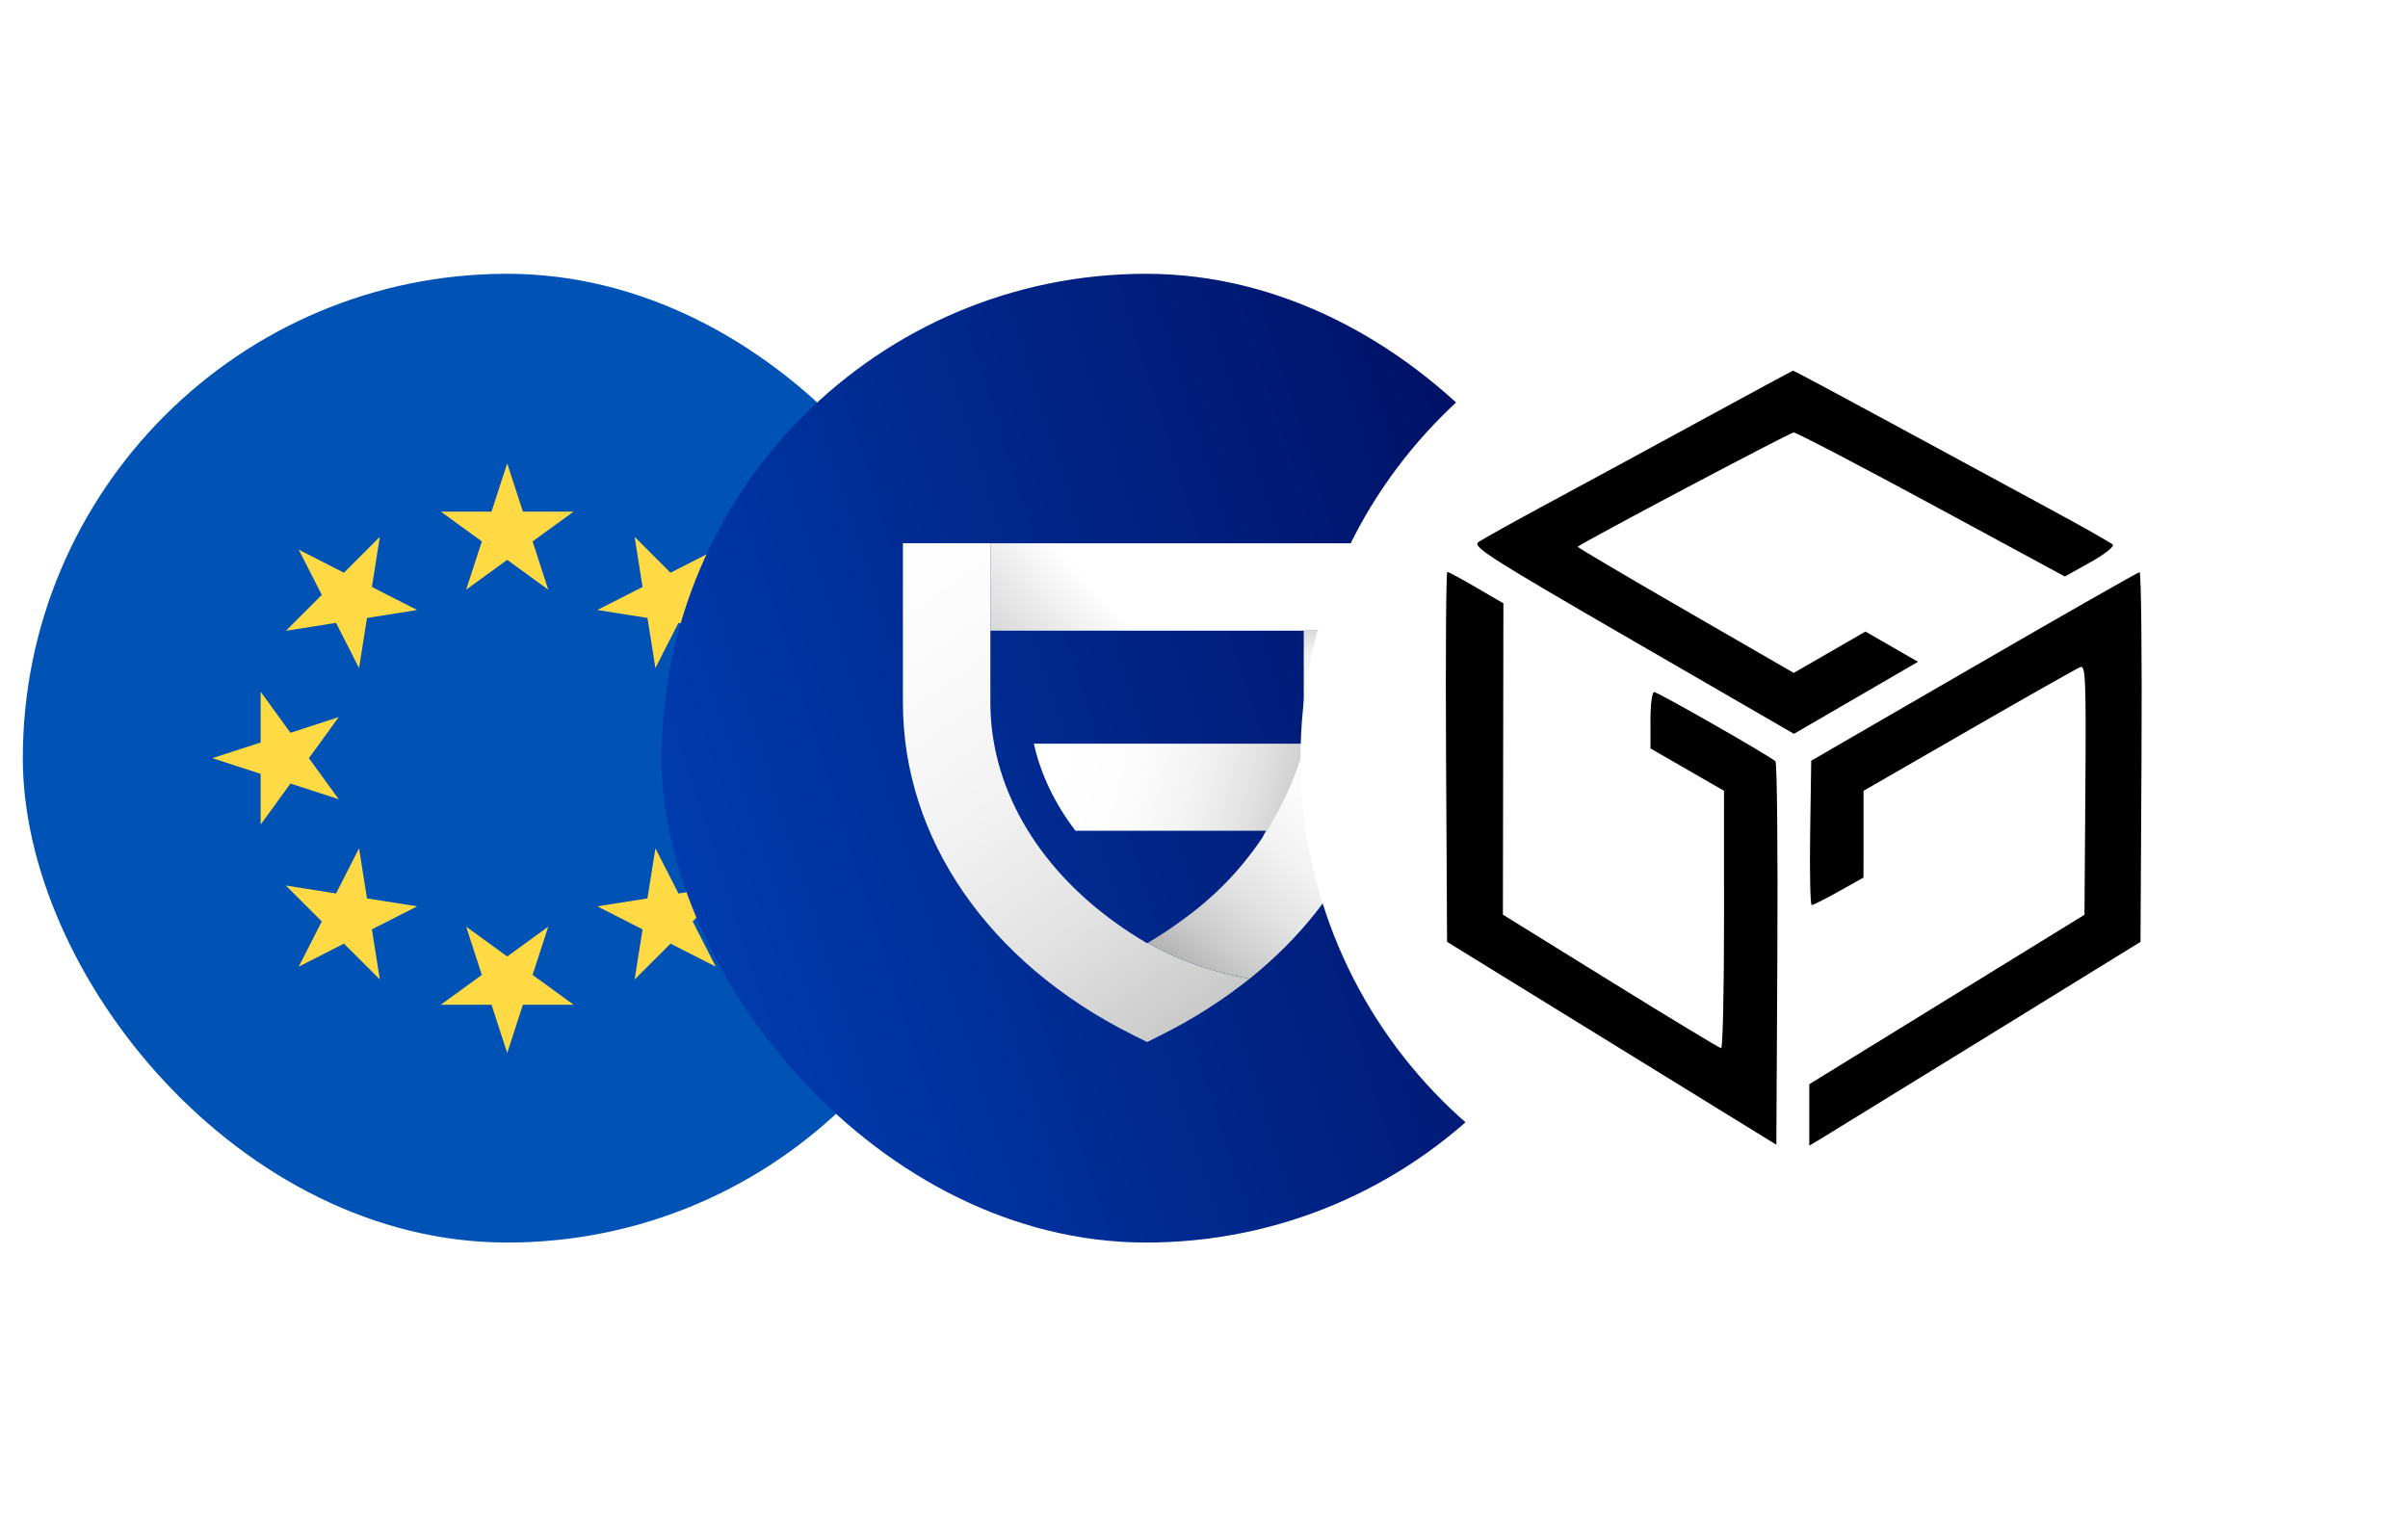 <svg width="343" height="216" viewBox="0 0 343 216" fill="none" xmlns="http://www.w3.org/2000/svg">
<g clip-path="url(#clip0_211_71744)">
<path d="M72.25 177C110.358 177 141.25 146.108 141.25 108C141.25 69.892 110.358 39 72.25 39C34.142 39 3.25 69.892 3.25 108C3.25 146.108 34.142 177 72.25 177Z" fill="#0052B4"/>
<path d="M72.248 66L74.483 72.876H81.711L75.863 77.125L78.097 84L72.248 79.751L66.4 84L68.634 77.125L62.785 72.876H70.014L72.248 66Z" fill="#FFDA44"/>
<path d="M42.552 78.302L48.994 81.584L54.105 76.473L52.974 83.612L59.416 86.895L52.276 88.026L51.145 95.166L47.862 88.725L40.723 89.856L45.834 84.744L42.552 78.302Z" fill="#FFDA44"/>
<path d="M30.25 108L37.126 105.766V98.537L41.374 104.386L48.25 102.152L44 108L48.25 113.849L41.374 111.615L37.126 117.464V110.234L30.25 108Z" fill="#FFDA44"/>
<path d="M42.552 137.699L45.834 131.258L40.723 126.146L47.863 127.277L51.144 120.836L52.276 127.976L59.416 129.107L52.975 132.389L54.105 139.529L48.994 134.417L42.552 137.699Z" fill="#FFDA44"/>
<path d="M72.248 150L70.014 143.124H62.785L68.634 138.875L66.4 132L72.248 136.249L78.097 132L75.863 138.875L81.711 143.124H74.482L72.248 150Z" fill="#FFDA44"/>
<path d="M101.949 137.699L95.508 134.418L90.396 139.529L91.527 132.389L85.086 129.107L92.226 127.976L93.357 120.836L96.639 127.277L103.778 126.146L98.667 131.258L101.949 137.699Z" fill="#FFDA44"/>
<path d="M114.25 108L107.374 110.234V117.464L103.125 111.615L96.25 113.849L100.499 108L96.25 102.152L103.125 104.386L107.374 98.537V105.766L114.25 108Z" fill="#FFDA44"/>
<path d="M101.949 78.302L98.667 84.744L103.779 89.855L96.638 88.724L93.357 95.165L92.226 88.025L85.086 86.894L91.527 83.612L90.396 76.473L95.508 81.584L101.949 78.302Z" fill="#FFDA44"/>
</g>
<g clip-path="url(#clip1_211_71744)">
<path d="M163.25 177C201.358 177 232.25 146.108 232.25 108C232.25 69.892 201.358 39 163.25 39C125.142 39 94.25 69.892 94.25 108C94.25 146.108 125.142 177 163.25 177Z" fill="url(#paint0_linear_211_71744)"/>
<path d="M185.872 105.941C190.225 111.75 177.479 122.979 180.343 118.341H153.193C150.256 114.5 148.236 110.3 147.266 105.941H185.872Z" fill="url(#paint1_linear_211_71744)"/>
<path d="M178.003 139.412C174.144 142.488 169.973 145.15 165.558 147.353L163.398 148.44L161.226 147.357C140.799 137.106 128.613 119.451 128.613 100.102V77.385H141.071V100.102C141.069 101.551 141.167 102.999 141.364 104.434C142.933 116.189 150.867 127.033 163.352 134.334C163.363 134.346 163.377 134.355 163.391 134.362C163.404 134.355 163.411 134.348 163.425 134.342L163.477 134.308C167.99 136.832 172.903 138.558 178.003 139.412Z" fill="url(#paint2_linear_211_71744)"/>
<path d="M197.799 105.941C197.222 110.432 195.991 114.813 194.144 118.946C190.729 126.621 185.24 133.605 178.01 139.415C172.914 138.561 168.002 136.834 163.492 134.311C165.121 133.351 166.701 132.308 168.225 131.188C168.377 131.09 168.523 130.983 168.663 130.869C177.102 124.792 183.182 115.986 185.873 105.941H197.799Z" fill="url(#paint3_linear_211_71744)"/>
<path d="M198.182 77.389H141.07V89.841H198.182V77.389Z" fill="url(#paint4_linear_211_71744)"/>
<path d="M198.183 89.842V100.102C198.183 100.526 198.17 100.952 198.157 101.377H185.691C185.704 100.951 185.71 100.526 185.71 100.102V89.842H198.183Z" fill="url(#paint5_linear_211_71744)"/>
</g>
<g filter="url(#filter0_d_211_71744)">
<path d="M254.25 177C292.358 177 323.25 146.108 323.25 108C323.25 69.892 292.358 39 254.25 39C216.142 39 185.25 69.892 185.25 108C185.25 146.108 216.142 177 254.25 177Z" fill="white"/>
</g>
<path fill-rule="evenodd" clip-rule="evenodd" d="M242.543 59.746C235.562 63.552 225.735 68.882 220.705 71.591C215.674 74.3 211.116 76.84 210.576 77.235C209.706 77.871 212.227 79.477 232.564 91.244L255.535 104.534L264.369 99.403L273.204 94.272L269.462 92.118L265.719 89.964L260.612 92.909L255.505 95.854L240.042 86.929C231.538 82.02 224.648 77.95 224.732 77.883C225.743 77.08 254.985 61.605 255.493 61.605C255.873 61.605 264.722 66.221 275.156 71.863L294.127 82.123L297.772 80.084C299.798 78.951 301.208 77.835 300.945 77.572C300.685 77.312 296.626 75.019 291.925 72.476C287.223 69.934 277.121 64.461 269.477 60.315C261.832 56.168 255.499 52.787 255.406 52.801C255.311 52.815 249.523 55.94 242.543 59.746ZM205.979 107.819L206.123 134.168L229.575 148.618L253.027 163.068L253.171 135.959C253.249 121.049 253.125 108.668 252.895 108.446C252.127 107.706 236.142 98.576 235.613 98.576C235.327 98.576 235.093 100.384 235.093 102.594V106.611L240.331 109.629L245.569 112.647L245.573 130.995C245.576 141.086 245.391 149.33 245.164 149.315C244.936 149.299 237.848 145.014 229.413 139.79L214.076 130.293L214.112 108.119L214.147 85.947L210.315 83.709C208.207 82.477 206.337 81.47 206.159 81.47C205.982 81.47 205.901 93.327 205.979 107.819ZM281.17 94.949L257.994 108.363L257.843 118.645C257.761 124.299 257.861 128.926 258.066 128.926C258.272 128.926 260.016 128.045 261.941 126.967L265.443 125.009L265.447 118.828L265.449 112.647L280.483 103.988C288.752 99.225 295.889 95.188 296.345 95.015C297.071 94.739 297.157 96.872 297.044 112.503L296.916 130.306L277.317 142.375L257.718 154.445V158.823V163.201L259.235 162.295C260.07 161.797 270.685 155.265 282.825 147.779L304.898 134.168L305.041 107.819C305.12 93.327 304.996 81.484 304.765 81.502C304.534 81.52 293.917 87.571 281.17 94.949Z" fill="black"/>
<defs>
<filter id="filter0_d_211_71744" x="166.25" y="20" width="176" height="176" filterUnits="userSpaceOnUse" color-interpolation-filters="sRGB">
<feFlood flood-opacity="0" result="BackgroundImageFix"/>
<feColorMatrix in="SourceAlpha" type="matrix" values="0 0 0 0 0 0 0 0 0 0 0 0 0 0 0 0 0 0 127 0" result="hardAlpha"/>
<feOffset/>
<feGaussianBlur stdDeviation="9.5"/>
<feComposite in2="hardAlpha" operator="out"/>
<feColorMatrix type="matrix" values="0 0 0 0 0.149 0 0 0 0 0.149 0 0 0 0 0.165 0 0 0 0.15 0"/>
<feBlend mode="normal" in2="BackgroundImageFix" result="effect1_dropShadow_211_71744"/>
<feBlend mode="normal" in="SourceGraphic" in2="effect1_dropShadow_211_71744" result="shape"/>
</filter>
<linearGradient id="paint0_linear_211_71744" x1="232.25" y1="39" x2="67.118" y2="91.249" gradientUnits="userSpaceOnUse">
<stop stop-color="#000756"/>
<stop offset="1" stop-color="#0042B8"/>
</linearGradient>
<linearGradient id="paint1_linear_211_71744" x1="198.455" y1="119.936" x2="150.95" y2="107.133" gradientUnits="userSpaceOnUse">
<stop offset="0.14" stop-color="#ADADAD"/>
<stop offset="0.29" stop-color="#CBCBCB"/>
<stop offset="0.43" stop-color="#E2E2E2"/>
<stop offset="0.59" stop-color="#F2F2F2"/>
<stop offset="0.77" stop-color="#FCFCFC"/>
<stop offset="1" stop-color="white"/>
</linearGradient>
<linearGradient id="paint2_linear_211_71744" x1="180.915" y1="160.502" x2="113.765" y2="66.845" gradientUnits="userSpaceOnUse">
<stop stop-color="#ADADAD"/>
<stop offset="0.17" stop-color="#CBCBCB"/>
<stop offset="0.34" stop-color="#E2E2E2"/>
<stop offset="0.52" stop-color="#F2F2F2"/>
<stop offset="0.73" stop-color="#FCFCFC"/>
<stop offset="1" stop-color="white"/>
</linearGradient>
<linearGradient id="paint3_linear_211_71744" x1="164.266" y1="146.328" x2="196.16" y2="105.898" gradientUnits="userSpaceOnUse">
<stop offset="0.15" stop-color="#ADADAD"/>
<stop offset="0.29" stop-color="#CBCBCB"/>
<stop offset="0.44" stop-color="#E2E2E2"/>
<stop offset="0.6" stop-color="#F2F2F2"/>
<stop offset="0.77" stop-color="#FCFCFC"/>
<stop offset="1" stop-color="white"/>
</linearGradient>
<linearGradient id="paint4_linear_211_71744" x1="135.58" y1="115.959" x2="162.535" y2="90.354" gradientUnits="userSpaceOnUse">
<stop offset="0.14" stop-color="#ADADAD"/>
<stop offset="0.43" stop-color="#C9C9C9"/>
<stop offset="1" stop-color="white"/>
</linearGradient>
<linearGradient id="paint5_linear_211_71744" x1="191.937" y1="83.306" x2="191.937" y2="101.377" gradientUnits="userSpaceOnUse">
<stop offset="0.09" stop-color="#ADADAD"/>
<stop offset="0.24" stop-color="#CBCBCB"/>
<stop offset="0.425" stop-color="#E2E2E2"/>
<stop offset="0.537" stop-color="#F2F2F2"/>
<stop offset="1" stop-color="white"/>
</linearGradient>
<clipPath id="clip0_211_71744">
<rect x="3.25" y="39" width="138" height="138" rx="69" fill="white"/>
</clipPath>
<clipPath id="clip1_211_71744">
<rect x="94.25" y="39" width="138" height="138" rx="69" fill="white"/>
</clipPath>
</defs>
</svg>
